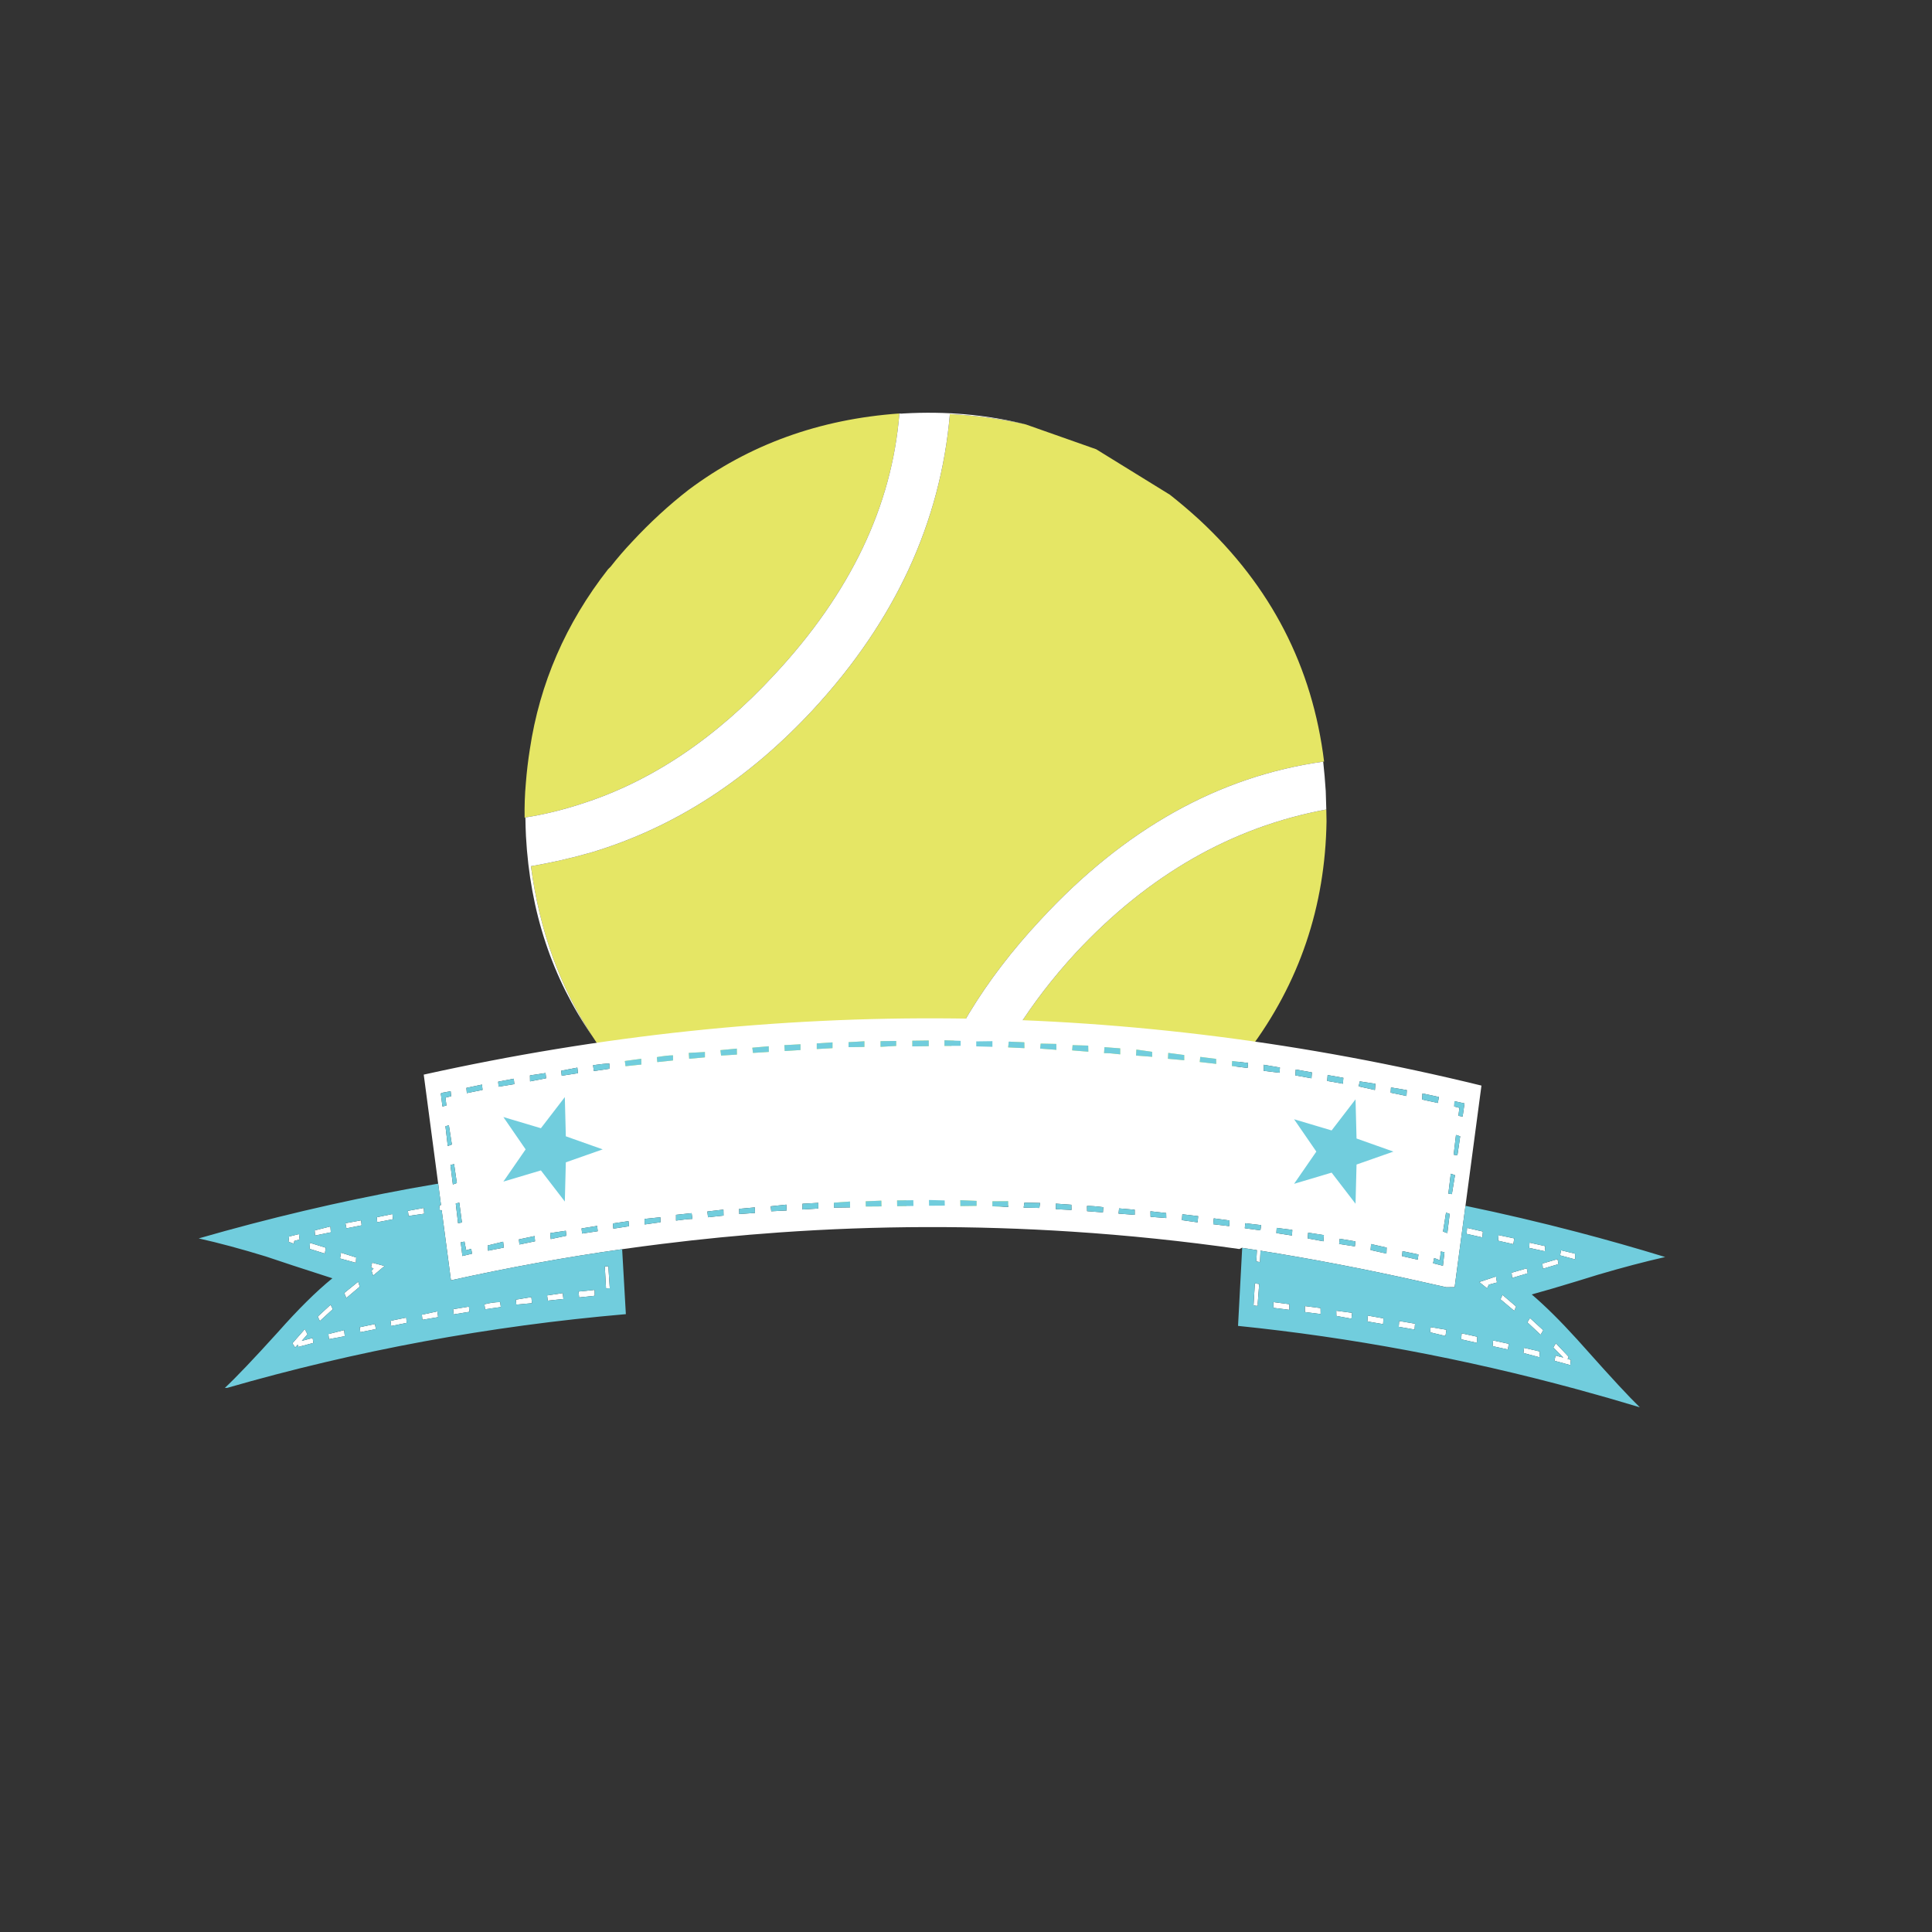 <?xml version="1.0" encoding="utf-8"?>
<!-- Generator: Adobe Illustrator 16.0.0, SVG Export Plug-In . SVG Version: 6.00 Build 0)  -->
<!DOCTYPE svg PUBLIC "-//W3C//DTD SVG 1.1//EN" "http://www.w3.org/Graphics/SVG/1.1/DTD/svg11.dtd">
<svg version="1.1" id="Layer_1" xmlns="http://www.w3.org/2000/svg" xmlns:xlink="http://www.w3.org/1999/xlink" x="0px" y="0px"
	 width="400px" height="400px" viewBox="0 0 400 400" enable-background="new 0 0 400 400" xml:space="preserve">
<rect x="0" y="0" width="400" height="400" fill="#333333" stroke="none"/>
<g>
	<path fill-rule="evenodd" clip-rule="evenodd" fill="#71CDDD" d="M280.857,235.718l7.635,2.706l-7.635,2.682l-0.207,8.117
		l-4.952-6.442l-7.772,2.315l4.607-6.672l-4.607-6.695l7.772,2.315l4.952-6.443L280.857,235.718z M117.148,235.259l7.635,2.706
		l-7.635,2.683l-0.207,8.116l-4.953-6.442l-7.772,2.315l4.608-6.672l-4.608-6.695l7.772,2.315l4.953-6.442L117.148,235.259z"/>
	<path fill-rule="evenodd" clip-rule="evenodd" fill="#E5E665" d="M130.859,112.18c3.699-3.989,7.604-7.582,11.716-10.776
		c12.504-9.354,27.048-14.621,43.633-15.798c-1.529,19.138-10.119,37.129-25.771,53.974c-12.32,13.345-25.726,22.31-40.216,26.895
		c-3.791,1.238-7.604,2.163-11.441,2.774c-0.091,0.062-0.145,0.077-0.161,0.046c-0.045-2.399,0.039-4.784,0.252-7.153
		c0.184-2.354,0.458-4.686,0.825-6.993c2.048-13.665,7.444-26.093,16.188-37.281c0.198-0.184,0.382-0.367,0.55-0.551
		C127.795,115.573,129.27,113.861,130.859,112.18z M226.952,93.012l15.271,9.423c2.094,1.651,4.135,3.386,6.121,5.205
		c14.797,13.742,23.396,30.426,25.795,50.053c-0.092-0.016-0.152-0.016-0.184,0c-21.659,3.042-41.18,13.971-58.559,32.788
		c-11.663,12.503-19.673,25.74-24.029,39.712c-2.201,6.848-3.5,13.855-3.898,21.024c-0.061,0-0.138,0-0.229,0l-11.854-1.329
		l-11.212-3.027l-7.36-3.003c-7.826-3.409-14.988-8.14-21.484-14.193c-4.938-4.555-9.164-9.592-12.68-15.109
		c-6.71-10.165-10.952-21.904-12.725-35.218c4.387-0.749,8.652-1.728,12.794-2.935c16.982-5.151,32.207-14.995,45.673-29.532
		c16.906-18.313,26.33-38.688,28.271-61.127c5.396,0.26,10.639,0.971,15.729,2.133L226.952,93.012z M274.643,170.051
		c-0.274,17.67-5.625,33.46-16.049,47.37c-1.941,2.537-4.021,5.014-6.236,7.429c-2.125,2.231-4.242,4.341-6.352,6.328
		c-6.711,5.916-13.986,10.494-21.828,13.734c-6.313,2.645-12.97,4.456-19.971,5.434c-2.354,0.429-4.754,0.719-7.199,0.871
		l-0.023-0.092c0.81-7.184,2.484-14.123,5.021-20.818c4.28-11.647,11.174-22.646,20.682-32.994
		c15.072-16.188,32.375-26.093,51.91-29.715C274.613,168.407,274.628,169.226,274.643,170.051z"/>
	<path fill-rule="evenodd" clip-rule="evenodd" fill="#FFFFFF" d="M322.059,280.657l1.605,0.413l-2.063-2.087l0.528-0.871
		l2.637,2.797l-0.207,0.481l0.665,0.138l-0.114,1.101l-3.279-0.895L322.059,280.657z M312.384,278.227l-0.206,1.17l-3.143-0.688
		l0.092-1.191L312.384,278.227z M318.712,281.001l-3.302-0.871l0.137-1.077l3.257,0.757L318.712,281.001z M316.235,273.778
		l0.527-0.894l2.751,2.521l-0.55,0.94L316.235,273.778z M313.896,270.5l-0.39,0.895l-2.843-2.385l0.412-0.917L313.896,270.5z
		 M325.819,260.802v-0.138l-2.82-0.757l0.206-1.055l2.89,0.711l0.022,1.077L325.819,260.802z M313.507,256.398l-0.183,1.193
		l-3.143-0.711l0.069-1.17L313.507,256.398z M319.445,262.682l-0.115-1.078l3.143-0.917l0.205,1.032L319.445,262.682z
		 M316.602,258.371l0.069-1.101l3.256,0.733l-0.091,1.055L316.602,258.371z M316.098,262.59l0.207,1.031l-3.233,0.964l-0.114-1.078
		L316.098,262.59z M241.879,217.994l-0.068,1.215l3.369,0.299v-1.078L241.879,217.994z M165.733,216.206l-3.348,0.183l0.092,1.216
		l3.256-0.207V216.206z M169.104,217.191l3.256-0.184v-1.192l-3.256,0.207V217.191z M175.685,215.77v1.032l3.279-0.046v-1.17
		L175.685,215.77z M185.543,215.518l-3.233,0.046v1.169l3.233-0.183V215.518z M188.891,216.642l3.394-0.046v-1.17l-3.394,0.046
		V216.642z M195.54,215.38v1.17l3.348-0.023v-1.031L195.54,215.38z M205.469,215.563l-3.348,0.046v1.032l3.348,0.091V215.563z
		 M208.725,216.848l3.37,0.16l-0.022-1.215l-3.211-0.138L208.725,216.848z M218.697,216.137l-3.232-0.068l-0.114,1.031l3.37,0.253
		L218.697,216.137z M221.977,217.467l3.348,0.275l-0.023-1.262l-3.232-0.092L221.977,217.467z M235.207,218.544l3.348,0.252
		l-0.023-1.031l-3.256-0.459L235.207,218.544z M228.672,216.802l-0.092,1.238c0.764-0.016,1.881,0.068,3.348,0.252v-1.238
		L228.672,216.802z M212.095,248.993l-0.161,1.032l3.256,0.068l0.139-1.032L212.095,248.993z M218.606,250.346l3.233,0.161
		l-0.023-1.078l-3.233-0.229L218.606,250.346z M205.469,248.718v1.032l3.256,0.138v-1.192L205.469,248.718z M202.189,248.627
		l-3.37-0.139l0.022,1.216l3.348-0.046V248.627z M231.699,250.186l-0.115,1.078l3.348,0.252v-1.055L231.699,250.186z
		 M228.42,249.934c-1.438-0.184-2.561-0.269-3.371-0.253l0.023,1.078l3.279,0.252L228.42,249.934z M175.982,248.764l-3.324,0.229
		v1.032l3.347-0.047L175.982,248.764z M179.261,249.796l3.233-0.023l-0.023-1.192l-3.233,0.138L179.261,249.796z M169.425,250.208
		v-1.169l-3.279,0.184v1.192L169.425,250.208z M192.33,248.443l0.023,1.191l3.256-0.022l-0.023-1.077L192.33,248.443z
		 M189.12,249.681l-0.022-1.192l-3.371,0.047l0.023,1.191L189.12,249.681z M294.5,226.386l-0.069,1.262l3.255,0.71l0.23-1.238
		L294.5,226.386z M302.157,229.366l-0.206,1.651l0.871,0.16l0.391-2.729l-2.088-0.458l-0.045,1.1L302.157,229.366z M301.744,239.202
		l0.574-3.943l-0.872-0.274l-0.481,4.081L301.744,239.202z M291.266,225.698l-3.277-0.551l-0.069,1.078l3.278,0.688L291.266,225.698
		z M284.777,224.391l-3.256-0.504l-0.229,1.032l3.37,0.756L284.777,224.391z M278.037,224.368l0.092-1.216l-3.256-0.573
		l-0.092,1.216L278.037,224.368z M277.371,256.468l-0.114,1.077l3.257,0.505l0.114-1.031L277.371,256.468z M290.281,260.067
		l3.255,0.734l0.138-1.078l-3.301-0.688L290.281,260.067z M287.094,258.302l-3.232-0.733l-0.092,1.238l3.278,0.733L287.094,258.302z
		 M300.369,243.009l-0.505,4.127l0.733,0.092l0.643-3.921L300.369,243.009z M299.383,251.057l-0.619,3.921l0.895,0.321l0.481-3.967
		L299.383,251.057z M298.741,262.063l0.321-2.798l-0.757-0.16l-0.206,1.812l-1.17-0.459l-0.229,1.078L298.741,262.063z
		 M306.904,256.193l-3.257-0.734l0.092-1.238l3.278,0.757L306.904,256.193z M268.178,222.648l3.348,0.596l0.092-1.215l-3.348-0.597
		L268.178,222.648z M264.99,221.021l-3.348-0.573v1.262l3.279,0.389L264.99,221.021z M258.41,220.081l-3.302-0.413l-0.069,1.031
		l3.256,0.413L258.41,220.081z M248.505,218.819l-0.114,1.055l3.416,0.39l-0.023-1.031L248.505,218.819z M251.303,252.249
		l-0.115,1.215l3.302,0.39l0.069-1.169L251.303,252.249z M244.699,252.616l3.256,0.458l0.114-1.284l-3.278-0.39L244.699,252.616z
		 M238.211,251.928l3.255,0.253l-0.022-1.032l-3.256-0.367L238.211,251.928z M264.257,255.299l3.233,0.504l0.068-1.169l-3.233-0.413
		L264.257,255.299z M261.115,253.647l-3.301-0.39l-0.092,1.032l3.232,0.436L261.115,253.647z M257.184,258.359
		c-0.027-0.004-0.055-0.008-0.08-0.012c-0.184,0.092-0.352,0.176-0.505,0.253c-11.554-1.65-23.11-2.85-34.667-3.601
		c-20.172-1.313-40.349-1.259-60.532,0.161c-8.123,0.574-16.248,1.369-24.373,2.384c-2.742,0.338-5.482,0.701-8.22,1.09
		c-11.778,1.668-23.544,3.805-35.298,6.408c-0.061,0.03-0.115,0.046-0.161,0.046v-0.138l-1.903-14.41l-0.367,0.058l-0.115-1.032
		l0.344-0.069l-3.577-27.009c73.356-16.264,146.352-15.507,218.99,2.27l-5.549,41.729l-1.742,0.023
		c-1.82-0.413-3.623-0.817-5.412-1.216c-11.316-2.535-22.329-4.652-33.039-6.351l-0.115,2.361l-0.756-0.138l0.125-2.338
		C259.215,258.669,258.198,258.512,257.184,258.359z M274.094,255.711l-3.257-0.504l-0.092,1.191l3.257,0.597L274.094,255.711z
		 M279.803,273.022l-3.119-0.573l-0.022-1.078l3.278,0.436L279.803,273.022z M286.428,272.953l-0.068,1.192l-3.256-0.551
		l0.092-1.215L286.428,272.953z M292.871,275.27l-3.278-0.573l0.092-1.192l3.278,0.55L292.871,275.27z M302.615,276.049l3.234,0.711
		l-0.092,1.261l-3.233-0.733L302.615,276.049z M296.195,274.765l3.279,0.55l-0.206,1.285l-3.164-0.757L296.195,274.765z
		 M309.93,265.524l-1.696,0.459l-0.345,0.757l-1.627-1.308l3.462-1.146L309.93,265.524z M260.404,269.789l0.023,0.573h-0.436
		l-0.459-0.138l0.275-4.517l0.895,0.138L260.404,269.789z M266.939,270.019v1.169l-3.279-0.412l-0.022-1.192L266.939,270.019z
		 M270.172,270.408l3.233,0.413l0.022,1.238l-3.256-0.413V270.408z M152.573,218.338l-0.023-1.238l-3.394,0.321l0.138,1.123
		L152.573,218.338z M159.176,217.788l-0.023-1.17l-3.393,0.298l0.137,1.078L159.176,217.788z M142.599,217.994l0.092,1.215
		l3.256-0.298v-1.101L142.599,217.994z M63.656,276.255l-1.169,1.353l2.247-0.596l0.138,1.031l-3.118,0.826l-0.115-0.481
		l-0.527,0.596l-0.573-0.871l2.568-2.935L63.656,276.255z M68.448,270.133l0.459,0.917l-2.683,2.454l-0.436-0.917L68.448,270.133z
		 M71.246,275.384l0.138,1.261l-3.279,0.619l-0.115-1.055L71.246,275.384z M74.479,274.788l3.141-0.665l0.207,1.055l-3.233,0.642
		L74.479,274.788z M71.269,267.703l2.889-2.339l0.321,1.032l-2.774,2.338L71.269,267.703z M87.456,273.251l-0.115-1.055l3.21-0.688
		l0.161,1.192L87.456,273.251z M84.108,272.793l0.092,1.101l-3.21,0.642l-0.138-1.077L84.108,272.793z M77.253,264.104l-0.321-1.009
		l0.413-0.505l-0.527-0.138l0.229-1.032l2.568,0.688L77.253,264.104z M70.604,259.356l3.141,0.986l-0.068,1.101l-3.279-0.895
		L70.604,259.356z M71.727,254.313l-0.207-1.055l3.233-0.596l0.115,1.031L71.727,254.313z M81.243,251.354l0.114,1.078l-3.256,0.619
		l-0.092-1.032L81.243,251.354z M87.823,251.286l-3.233,0.459l-0.137-1.055l3.278-0.597L87.823,251.286z M67.256,259.54
		l-3.164-0.985l0.091-1.238l3.256,1.009L67.256,259.54z M68.402,253.923l0.092,1.215l-3.256,0.665l-0.092-1.055L68.402,253.923z
		 M59.736,257.087l0.114-1.077l2.041-0.505l0.138,1.123l-1.101,0.299l-0.091,0.573L59.736,257.087z M136.087,219.897l3.255-0.345
		v-1.054c-0.795,0-1.911,0.122-3.347,0.366L136.087,219.897z M129.369,219.668l0.138,1.077l3.279-0.344l-0.023-1.192
		L129.369,219.668z M126.159,220.195c-0.81,0.016-1.934,0.13-3.371,0.344l0.161,1.215l3.21-0.481V220.195z M143.195,251.172
		l-3.233,0.344v1.192c1.59-0.229,2.721-0.345,3.394-0.345L143.195,251.172z M130.126,252.822l-3.233,0.481l0.092,1.078l3.256-0.505
		L130.126,252.822z M133.473,253.51l3.279-0.458l-0.023-1.032l-3.279,0.344L133.473,253.51z M162.799,249.405l-3.233,0.345
		l0.114,1.031l3.188-0.16L162.799,249.405z M156.287,249.979l-3.256,0.299l0.023,1.077l3.256-0.229L156.287,249.979z
		 M146.451,250.827l0.138,1.192l3.21-0.344l-0.023-1.238L146.451,250.827z M119.533,221.044l-3.348,0.642l0.115,1.032l3.371-0.527
		L119.533,221.044z M112.952,222.167l-3.232,0.481l0.022,1.238l3.325-0.643L112.952,222.167z M99.792,224.552l-3.233,0.688
		l0.092,1.078l3.256-0.665L99.792,224.552z M106.372,223.336l-3.233,0.619l0.091,1.032l3.256-0.527L106.372,223.336z
		 M91.262,226.386l0.344,2.705l0.826-0.206l-0.207-1.628l1.192-0.298l-0.115-1.031l-1.628,0.298L91.262,226.386z M92.936,232.989
		l-0.711,0.184l0.481,4.104l0.849-0.321L92.936,232.989z M93.257,241.197l0.504,4.036l0.826-0.299l-0.573-3.921L93.257,241.197z
		 M94.357,249.177l0.481,4.081l0.803-0.16l-0.55-4.104L94.357,249.177z M96.169,257.063l-0.78,0.138l0.344,2.844l1.995-0.481
		l-0.161-1.009l-1.055,0.298L96.169,257.063z M101.052,258.944l3.256-0.643l-0.137-1.215l-3.21,0.779L101.052,258.944z
		 M114.03,256.537l3.232-0.688l-0.114-1.031l-3.233,0.481L114.03,256.537z M107.427,256.605l0.115,1.055l3.233-0.665l-0.092-1.078
		L107.427,256.605z M125.219,262.2l0.733-0.023l0.298,4.54l-0.78,0.023L125.219,262.2z M120.519,255.391l3.233-0.482l-0.115-1.1
		l-3.232,0.526L120.519,255.391z M93.922,272.128l-0.092-1.078l3.256-0.526l0.092,1.077L93.922,272.128z M103.552,269.583
		l0.137,1.031l-3.255,0.459l-0.138-1.032C101.396,269.751,102.481,269.598,103.552,269.583z M110.018,268.551l0.115,1.261
		l-3.233,0.299l-0.092-1.032L110.018,268.551z M116.644,268.941l-3.232,0.344l-0.138-1.078l3.233-0.481L116.644,268.941z
		 M119.899,268.62l-0.114-1.216l3.324-0.344l0.023,1.216L119.899,268.62z"/>
	<path fill-rule="evenodd" clip-rule="evenodd" fill="#FFFFFF" d="M187.057,85.605c8.85-0.505,17.295,0.252,25.335,2.271
		c-5.09-1.162-10.333-1.873-15.729-2.133c-1.941,22.439-11.365,42.814-28.271,61.127c-13.466,14.537-28.691,24.381-45.673,29.532
		c-4.142,1.207-8.407,2.186-12.794,2.935c1.773,13.313,6.015,25.053,12.725,35.218c-8.331-12.015-12.916-25.833-13.757-41.454
		c-0.061-1.284-0.099-2.568-0.115-3.853c3.837-0.611,7.65-1.536,11.441-2.774c14.491-4.585,27.896-13.55,40.216-26.895
		c15.653-16.845,24.243-34.836,25.771-53.974C186.453,85.651,186.736,85.651,187.057,85.605z M274.482,163.791
		c0.046,1.284,0.084,2.553,0.115,3.807c-19.535,3.622-36.838,13.527-51.91,29.715c-9.508,10.349-16.401,21.347-20.682,32.994
		c-2.537,6.695-4.211,13.635-5.021,20.818c-0.184,0.016-0.405,0.023-0.665,0.023c-2.996,0.199-5.946,0.222-8.85,0.068
		c0.397-7.169,1.697-14.177,3.898-21.024c4.356-13.972,12.366-27.209,24.029-39.712c17.379-18.817,36.899-29.746,58.559-32.788
		C274.17,159.649,274.346,161.682,274.482,163.791z"/>
	<path fill-rule="evenodd" clip-rule="evenodd" fill="#71CDDD" d="M316.098,262.59l-3.141,0.917l0.114,1.078l3.233-0.964
		L316.098,262.59z M316.602,258.371l3.234,0.688l0.091-1.055l-3.256-0.733L316.602,258.371z M319.445,262.682l3.232-0.963
		l-0.205-1.032l-3.143,0.917L319.445,262.682z M313.507,256.398l-3.256-0.688l-0.069,1.17l3.143,0.711L313.507,256.398z
		 M325.819,260.802l0.298-0.161l-0.022-1.077l-2.89-0.711l-0.206,1.055l2.82,0.757V260.802z M344.758,260.251
		c-4.311,0.979-8.949,2.201-13.917,3.669c-1.515,0.474-2.952,0.917-4.311,1.33c-3.725,1.14-6.858,2.057-9.401,2.751
		c2.771,2.357,5.904,5.46,9.401,9.309c0.652,0.714,1.317,1.455,1.995,2.225c5.15,5.793,8.812,9.736,10.982,11.83
		c-4.328-1.309-8.654-2.551-12.978-3.726c-23.479-6.375-46.881-10.751-70.206-13.126l0.859-16.153
		c1.015,0.152,2.031,0.31,3.049,0.471l-0.125,2.338l0.756,0.138l0.115-2.361c10.71,1.698,21.723,3.815,33.039,6.351
		c1.789,0.398,3.592,0.803,5.412,1.216l1.742-0.023l2.235-16.841c7.757,1.611,15.464,3.418,23.123,5.423
		C332.638,256.672,338.714,258.398,344.758,260.251z M313.896,270.5l-2.82-2.407l-0.412,0.917l2.843,2.385L313.896,270.5z
		 M316.235,273.778l2.729,2.568l0.55-0.94l-2.751-2.521L316.235,273.778z M315.41,280.13l3.302,0.871l0.092-1.191l-3.257-0.757
		L315.41,280.13z M312.384,278.227l-3.257-0.71l-0.092,1.191l3.143,0.688L312.384,278.227z M322.129,278.112l-0.528,0.871
		l2.063,2.087l-1.605-0.413l-0.229,1.077l3.279,0.895l0.114-1.101l-0.665-0.138l0.207-0.481L322.129,278.112z M278.037,224.368
		l-3.256-0.573l0.092-1.216l3.256,0.573L278.037,224.368z M284.777,224.391l-0.114,1.284l-3.37-0.756l0.229-1.032L284.777,224.391z
		 M291.266,225.698l-0.068,1.215l-3.278-0.688l0.069-1.078L291.266,225.698z M301.744,239.202l-0.779-0.137l0.481-4.081l0.872,0.274
		L301.744,239.202z M302.157,229.366l-1.077-0.275l0.045-1.1l2.088,0.458l-0.391,2.729l-0.871-0.16L302.157,229.366z M294.5,226.386
		l3.416,0.733l-0.23,1.238l-3.255-0.71L294.5,226.386z M189.12,249.681l-3.37,0.046l-0.023-1.191l3.371-0.047L189.12,249.681z
		 M192.354,249.635l-0.023-1.191l3.256,0.092l0.023,1.077L192.354,249.635z M169.425,250.208l-3.279,0.207v-1.192l3.279-0.184
		V250.208z M179.261,249.796l-0.023-1.078l3.233-0.138l0.023,1.192L179.261,249.796z M175.982,248.764l0.023,1.215l-3.347,0.047
		v-1.032L175.982,248.764z M228.42,249.934l-0.068,1.077l-3.279-0.252l-0.023-1.078C225.859,249.665,226.982,249.75,228.42,249.934z
		 M231.699,250.186l3.232,0.275v1.055l-3.348-0.252L231.699,250.186z M202.189,248.627v1.031l-3.348,0.046l-0.022-1.216
		L202.189,248.627z M205.469,248.718l3.256-0.022v1.192l-3.256-0.138V248.718z M218.606,250.346l-0.023-1.146l3.233,0.229
		l0.023,1.078L218.606,250.346z M212.095,248.993l3.233,0.068l-0.139,1.032l-3.256-0.068L212.095,248.993z M228.672,216.802
		l3.256,0.252v1.238c-1.467-0.184-2.584-0.268-3.348-0.252L228.672,216.802z M235.207,218.544l0.068-1.238l3.256,0.459l0.023,1.031
		L235.207,218.544z M221.977,217.467l0.092-1.078l3.232,0.092l0.023,1.262L221.977,217.467z M218.697,216.137l0.023,1.216
		l-3.37-0.253l0.114-1.031L218.697,216.137z M208.725,216.848l0.137-1.192l3.211,0.138l0.022,1.215L208.725,216.848z
		 M202.121,215.609l3.348-0.046v1.169l-3.348-0.091V215.609z M198.888,215.495v1.031l-3.348,0.023v-1.17L198.888,215.495z
		 M188.891,216.642v-1.17l3.394-0.046v1.17L188.891,216.642z M185.543,215.518v1.032l-3.233,0.183v-1.169L185.543,215.518z
		 M175.685,215.77l3.279-0.184v1.17l-3.279,0.046V215.77z M169.104,217.191v-1.169l3.256-0.207v1.192L169.104,217.191z
		 M165.733,216.206v1.191l-3.256,0.207l-0.092-1.216L165.733,216.206z M241.879,217.994l3.301,0.436v1.078l-3.369-0.299
		L241.879,217.994z M280.65,227.601l0.207,8.117l7.635,2.706l-7.635,2.682l-0.207,8.117l-4.952-6.442l-7.772,2.315l4.607-6.672
		l-4.607-6.695l7.772,2.315L280.65,227.601z M298.741,262.063l-2.04-0.527l0.229-1.078l1.17,0.459l0.206-1.812l0.757,0.16
		L298.741,262.063z M299.383,251.057l0.757,0.275l-0.481,3.967l-0.895-0.321L299.383,251.057z M300.369,243.009l0.871,0.298
		l-0.643,3.921l-0.733-0.092L300.369,243.009z M290.281,260.067l0.092-1.031l3.301,0.688l-0.138,1.078L290.281,260.067z
		 M287.094,258.302l-0.046,1.238l-3.278-0.733l0.092-1.238L287.094,258.302z M277.371,256.468l3.257,0.551l-0.114,1.031
		l-3.257-0.505L277.371,256.468z M306.904,256.193l0.113-1.216l-3.278-0.757l-0.092,1.238L306.904,256.193z M274.094,255.711
		l-0.092,1.284l-3.257-0.597l0.092-1.191L274.094,255.711z M264.257,255.299l0.068-1.078l3.233,0.413l-0.068,1.169L264.257,255.299z
		 M261.115,253.647l-0.16,1.078l-3.232-0.436l0.092-1.032L261.115,253.647z M238.211,251.928l-0.023-1.146l3.256,0.367l0.022,1.032
		L238.211,251.928z M244.699,252.616l0.092-1.216l3.278,0.39l-0.114,1.284L244.699,252.616z M251.303,252.249l3.256,0.436
		l-0.069,1.169l-3.302-0.39L251.303,252.249z M248.505,218.819l3.278,0.413l0.023,1.031l-3.416-0.39L248.505,218.819z
		 M264.922,222.098l-3.279-0.389v-1.262l3.348,0.573L264.922,222.098z M258.41,220.081l-0.115,1.031l-3.256-0.413l0.069-1.031
		L258.41,220.081z M268.178,222.648l0.092-1.216l3.348,0.597l-0.092,1.215L268.178,222.648z M270.172,270.408v1.238l3.256,0.413
		l-0.022-1.238L270.172,270.408z M266.939,270.019l-3.302-0.436l0.022,1.192l3.279,0.412V270.019z M260.404,269.789l0.299-3.943
		l-0.895-0.138l-0.275,4.517l0.459,0.138h0.436L260.404,269.789z M309.93,265.524l-0.206-1.238l-3.462,1.146l1.627,1.308
		l0.345-0.757L309.93,265.524z M296.195,274.765l-0.091,1.078l3.164,0.757l0.206-1.285L296.195,274.765z M302.615,276.049
		l-0.091,1.238l3.233,0.733l0.092-1.261L302.615,276.049z M292.871,275.27l0.092-1.216l-3.278-0.55l-0.092,1.192L292.871,275.27z
		 M286.428,272.953l-3.232-0.573l-0.092,1.215l3.256,0.551L286.428,272.953z M279.803,273.022l0.137-1.216l-3.278-0.436l0.022,1.078
		L279.803,273.022z M142.599,217.994l3.348-0.184v1.101l-3.256,0.298L142.599,217.994z M159.176,217.788l-3.279,0.206l-0.137-1.078
		l3.393-0.298L159.176,217.788z M152.573,218.338l-3.279,0.206l-0.138-1.123l3.394-0.321L152.573,218.338z M59.736,257.087
		l1.101,0.413l0.091-0.573l1.101-0.299l-0.138-1.123l-2.041,0.505L59.736,257.087z M68.402,253.923l-3.256,0.825l0.092,1.055
		l3.256-0.665L68.402,253.923z M67.256,259.54l0.183-1.215l-3.256-1.009l-0.091,1.238L67.256,259.54z M87.823,251.286l-0.092-1.192
		l-3.278,0.597l0.137,1.055L87.823,251.286z M81.243,251.354l-3.233,0.665l0.092,1.032l3.256-0.619L81.243,251.354z M71.727,254.313
		l3.142-0.619l-0.115-1.031l-3.233,0.596L71.727,254.313z M70.604,259.356l-0.206,1.192l3.279,0.895l0.068-1.101L70.604,259.356z
		 M77.253,264.104l2.361-1.995l-2.568-0.688l-0.229,1.032l0.527,0.138l-0.413,0.505L77.253,264.104z M46.552,287.353
		c2.354-2.201,6.007-6.038,10.96-11.51c4.234-4.785,8.002-8.515,11.304-11.189c-6.283-2.018-10.876-3.523-13.78-4.517
		c-5.029-1.544-9.66-2.79-13.895-3.738c14.476-4.172,29.05-7.611,43.725-10.317c1.949-0.355,3.902-0.695,5.858-1.021l0.585,4.437
		l-0.344,0.069l0.115,1.032l0.367-0.058l1.903,14.41v0.138c0.046,0,0.1-0.016,0.161-0.046c11.754-2.604,23.52-4.74,35.298-6.408
		l0.768,13.447c-28.263,2.445-55.785,7.536-82.565,15.271H46.552z M84.108,272.793l-3.256,0.665l0.138,1.077l3.21-0.642
		L84.108,272.793z M87.456,273.251l3.256-0.55l-0.161-1.192l-3.21,0.688L87.456,273.251z M71.269,267.703l0.436,1.031l2.774-2.338
		l-0.321-1.032L71.269,267.703z M74.479,274.788l0.115,1.031l3.233-0.642l-0.207-1.055L74.479,274.788z M71.246,275.384
		l-3.256,0.825l0.115,1.055l3.279-0.619L71.246,275.384z M68.448,270.133l-2.66,2.454l0.436,0.917l2.683-2.454L68.448,270.133z
		 M63.656,276.255l-0.55-1.077l-2.568,2.935l0.573,0.871l0.527-0.596l0.115,0.481l3.118-0.826l-0.138-1.031l-2.247,0.596
		L63.656,276.255z M112.952,222.167l0.115,1.077l-3.325,0.643l-0.022-1.238L112.952,222.167z M119.533,221.044l0.138,1.146
		l-3.371,0.527l-0.115-1.032L119.533,221.044z M146.451,250.827l3.325-0.39l0.023,1.238l-3.21,0.344L146.451,250.827z
		 M156.287,249.979l0.023,1.146l-3.256,0.229l-0.023-1.077L156.287,249.979z M162.868,250.621l-3.188,0.16l-0.114-1.031l3.233-0.345
		L162.868,250.621z M133.473,253.51l-0.023-1.146l3.279-0.344l0.023,1.032L133.473,253.51z M130.126,252.822l0.114,1.055
		l-3.256,0.505l-0.092-1.078L130.126,252.822z M143.195,251.172l0.161,1.191c-0.672,0-1.804,0.115-3.394,0.345v-1.192
		L143.195,251.172z M126.159,220.195v1.077l-3.21,0.481l-0.161-1.215C124.226,220.325,125.349,220.211,126.159,220.195z
		 M129.369,219.668l3.394-0.459l0.023,1.192l-3.279,0.344L129.369,219.668z M136.087,219.897l-0.092-1.032
		c1.437-0.244,2.552-0.366,3.347-0.366v1.054L136.087,219.897z M124.783,237.965l-7.635,2.683l-0.207,8.116l-4.953-6.442
		l-7.772,2.315l4.608-6.672l-4.608-6.695l7.772,2.315l4.953-6.442l0.207,8.116L124.783,237.965z M107.427,256.605l3.255-0.688
		l0.092,1.078l-3.233,0.665L107.427,256.605z M114.03,256.537l-0.115-1.238l3.233-0.481l0.114,1.031L114.03,256.537z
		 M101.052,258.944l-0.091-1.078l3.21-0.779l0.137,1.215L101.052,258.944z M95.389,257.201l0.78-0.138l0.344,1.789l1.055-0.298
		l0.161,1.009l-1.995,0.481L95.389,257.201z M94.357,249.177l0.734-0.184l0.55,4.104l-0.803,0.16L94.357,249.177z M93.257,241.197
		l0.757-0.184l0.573,3.921l-0.826,0.299L93.257,241.197z M92.936,232.989l0.619,3.967l-0.849,0.321l-0.481-4.104L92.936,232.989z
		 M91.262,226.386l0.413-0.16l1.628-0.298l0.115,1.031l-1.192,0.298l0.207,1.628l-0.826,0.206L91.262,226.386z M106.372,223.336
		l0.114,1.124l-3.256,0.527l-0.091-1.032L106.372,223.336z M99.792,224.552l0.115,1.101l-3.256,0.665l-0.092-1.078L99.792,224.552z
		 M125.219,262.2l0.252,4.54l0.78-0.023l-0.298-4.54L125.219,262.2z M120.519,255.391l-0.114-1.056l3.232-0.526l0.115,1.1
		L120.519,255.391z M119.899,268.62l3.233-0.344l-0.023-1.216l-3.324,0.344L119.899,268.62z M116.644,268.941l-0.137-1.216
		l-3.233,0.481l0.138,1.078L116.644,268.941z M110.018,268.551l-3.21,0.527l0.092,1.032l3.233-0.299L110.018,268.551z
		 M103.552,269.583c-1.07,0.015-2.155,0.168-3.256,0.458l0.138,1.032l3.255-0.459L103.552,269.583z M93.922,272.128l3.256-0.527
		l-0.092-1.077l-3.256,0.526L93.922,272.128z"/>
</g>
</svg>
